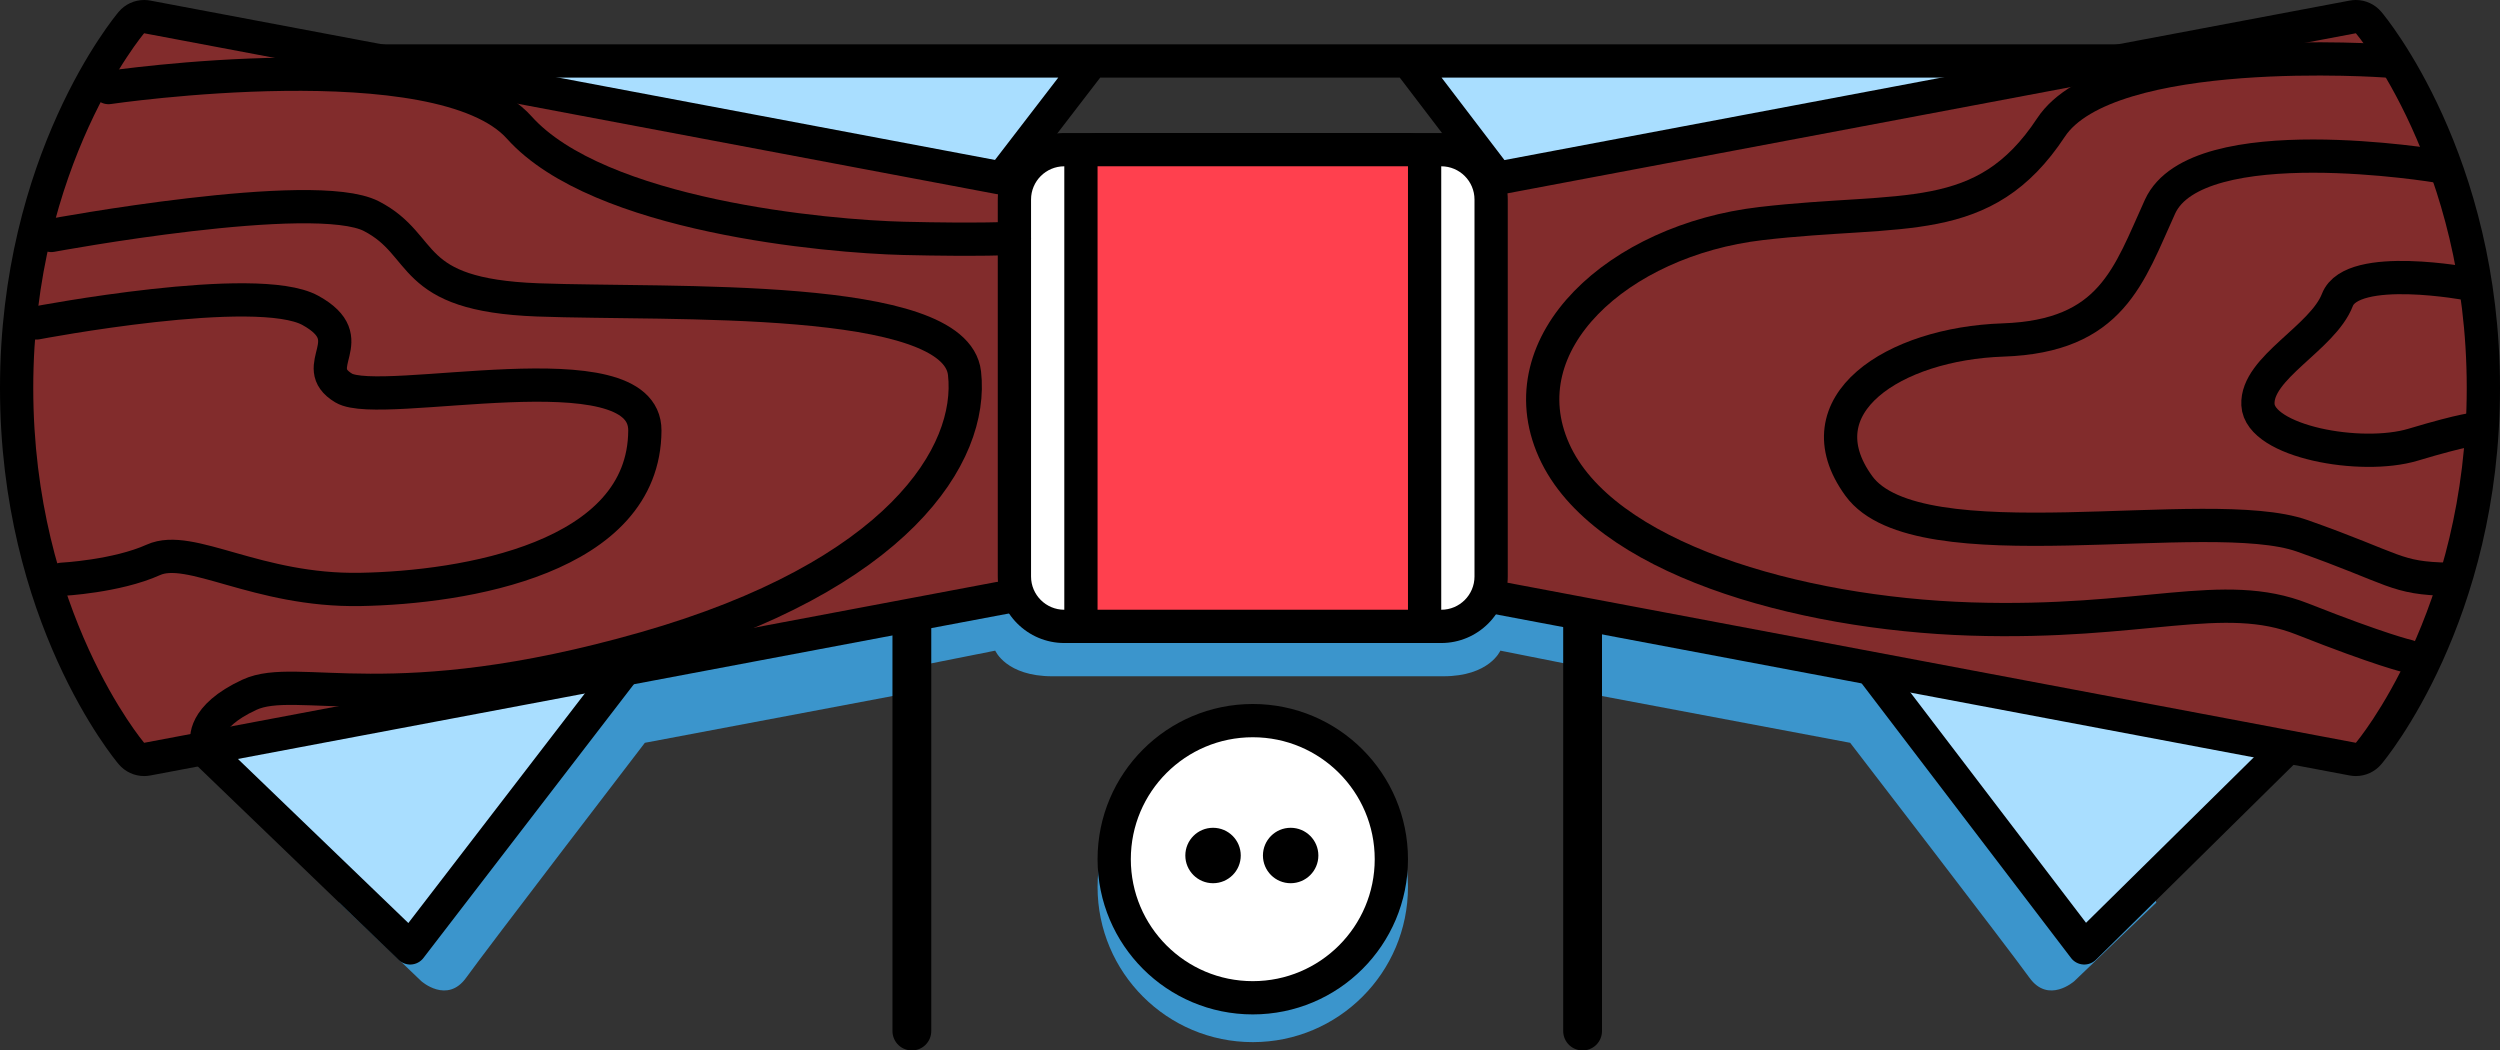 <?xml version="1.0" encoding="utf-8"?>
<!-- Generator: Adobe Illustrator 16.0.0, SVG Export Plug-In . SVG Version: 6.00 Build 0)  -->
<!DOCTYPE svg PUBLIC "-//W3C//DTD SVG 1.1//EN" "http://www.w3.org/Graphics/SVG/1.1/DTD/svg11.dtd">
<svg version="1.1" id="Layer_1" xmlns="http://www.w3.org/2000/svg" xmlns:xlink="http://www.w3.org/1999/xlink" x="0px" y="0px"
	 width="451px" height="189.5px" viewBox="0 0 451 189.5" enable-background="new 0 0 451 189.5" xml:space="preserve">
<rect x="0" y="0" width="451" height="189.5" fill="#333333" stroke="none"/>
<g>
	<circle fill="#3B95CC" cx="226" cy="160" r="28"/>
	<path fill="#3B95CC" d="M389,162.833L374.205,177c0,0-4.667,4.167-8.101-0.628C362.486,171.32,333.77,134,333.77,134L286,125V95
		l83.77,13L389,162.833z"/>
	<path fill="#3B95CC" d="M237,104h-24h-49l0.25,16.417l15.292-3.042c0,0,1.959,4.625,10.292,4.625c3.712,0,13.478,0,23.167,0
		c0,0,11.925,0,24,0c9.773,0,19.644,0,23.372,0c8.333,0,10.292-4.625,10.292-4.625l15.292,3.042l0.25-16.417H237z"/>
	<path fill="#3B95CC" d="M61.206,162.833L76,177c0,0,4.667,4.167,8.101-0.628C87.718,171.32,116.333,134,116.333,134L164,125V95
		l-83.667,13L61.206,162.833z"/>
	
		<polyline fill="none" stroke="#000000" stroke-width="7" stroke-linecap="round" stroke-linejoin="round" stroke-miterlimit="10" points="
		164.5,186 164.5,104.5 285.5,104.5 285.5,186 	"/>
	
		<polygon fill="#A9DEFF" stroke="#000000" stroke-width="6" stroke-linecap="round" stroke-linejoin="round" stroke-miterlimit="10" points="
		376,171 254,11 197,11 74,171 34,132.491 34,11 416,11 416,131.548 	"/>
	<g>
		<path fill="#822C2C" d="M26,137c-0.874,0-1.715-0.382-2.292-1.063C22.863,134.936,3,110.96,3,70S22.863,5.064,23.708,4.063
			C24.285,3.382,25.126,3,26,3c0.185,0,0.371,0.017,0.556,0.052l159,30C186.974,33.319,188,34.558,188,36v68
			c0,1.442-1.026,2.681-2.444,2.948l-159,30C26.371,136.983,26.185,137,26,137z"/>
		<path d="M26,6l159,30v68L26,134c0,0-20-23.667-20-64S26,6,26,6 M26,0c-1.747,0-3.431,0.764-4.583,2.127
			C20.543,3.162,0,27.954,0,70s20.543,66.838,21.417,67.873C22.569,139.235,24.252,140,26,140c0.37,0,0.742-0.034,1.113-0.104
			l159-30c2.835-0.535,4.888-3.011,4.888-5.896V36c0-2.885-2.053-5.361-4.888-5.896l-159-30C26.742,0.034,26.369,0,26,0L26,0z"/>
	</g>
	<g>
		<path fill="#822C2C" d="M425,137c-0.185,0-0.371-0.017-0.557-0.052l-159-30C264.026,106.681,263,105.442,263,104V36
			c0-1.442,1.026-2.681,2.444-2.948l159-30C424.629,3.017,424.815,3,425,3c0.874,0,1.716,0.382,2.291,1.063
			C428.137,5.064,448,29.04,448,70s-19.863,64.936-20.709,65.937C426.716,136.618,425.874,137,425,137z"/>
		<g>
			<path d="M425,6c0,0,20,23.667,20,64s-20,64-20,64l-159-30V36L425,6 M425,0c-0.369,0-0.741,0.034-1.112,0.104l-159,30
				C262.053,30.639,260,33.115,260,36v68c0,2.885,2.053,5.361,4.888,5.896l159,30c0.371,0.07,0.743,0.104,1.112,0.104
				c1.748,0,3.431-0.764,4.583-2.127C430.457,136.838,451,112.046,451,70S430.457,3.162,429.583,2.127
				C428.431,0.765,426.748,0,425,0L425,0z"/>
		</g>
	</g>
	<g>
		<path fill="#FFFFFF" d="M192,113c-4.962,0-9-4.038-9-9V36c0-4.962,4.038-9,9-9h68c4.962,0,9,4.038,9,9v68c0,4.962-4.038,9-9,9H192
			z"/>
		<path d="M260,30c3.313,0,6,2.687,6,6v68c0,3.313-2.687,6-6,6h-68c-3.313,0-6-2.687-6-6V36c0-3.313,2.687-6,6-6H260 M260,24h-68
			c-6.617,0-12,5.383-12,12v68c0,6.617,5.383,12,12,12h68c6.617,0,12-5.383,12-12V36C272,29.383,266.617,24,260,24L260,24z"/>
	</g>
	<g>
		<path fill="#FF404E" d="M198,113c-1.657,0-3-1.343-3-3V30c0-1.657,1.343-3,3-3h56c1.657,0,3,1.343,3,3v80c0,1.657-1.343,3-3,3H198
			z"/>
		<path d="M254,30v80h-56V30H254 M254,24h-56c-3.313,0-6,2.687-6,6v80c0,3.313,2.687,6,6,6h56c3.313,0,6-2.687,6-6V30
			C260,26.687,257.313,24,254,24L254,24z"/>
	</g>
	
		<circle fill="#FFFFFF" stroke="#000000" stroke-width="6" stroke-linecap="round" stroke-linejoin="round" stroke-miterlimit="10" cx="226" cy="155" r="25"/>
	<circle cx="218.833" cy="154.333" r="5"/>
	<circle cx="232.833" cy="154.333" r="5"/>
	<path fill="none" stroke="#000000" stroke-width="6" stroke-linecap="round" stroke-linejoin="round" stroke-miterlimit="10" d="
		M6.578,58.259c0,0,39.755-7.592,49.422-2.259s-0.667,10,6,14s54.399-7.667,54.333,7.667C116.234,100.753,83.667,106,65,106.333
		S34.334,98,27.667,101s-16.484,3.5-16.484,3.5"/>
	<path fill="none" stroke="#000000" stroke-width="6" stroke-linecap="round" stroke-linejoin="round" stroke-miterlimit="10" d="
		M9.25,42.476c0,0,47.417-8.81,57.75-3.476s6,14.201,30,15.101s75.333-1.434,77,13.233s-12,36.579-57.667,49.623
		S53.667,121.333,45,125.333s-7.666,8.339-7.666,8.339"/>
	<path fill="none" stroke="#000000" stroke-width="6" stroke-linecap="round" stroke-linejoin="round" stroke-miterlimit="10" d="
		M19.571,15.798c0,0,59.763-8.798,74.096,7.202S149.333,42.667,163,43s20,0,20,0"/>
	<path fill="none" stroke="#000000" stroke-width="6" stroke-linecap="round" stroke-linejoin="round" stroke-miterlimit="10" d="
		M439.938,30c0,0-43.604-7.333-50.271,7.285c-5.631,12.347-8.666,23.382-28.333,24.048s-36.666,11.667-26,26.333s63,3,80,9
		s16.632,7.666,26.482,7.833"/>
	<path fill="none" stroke="#000000" stroke-width="6" stroke-linecap="round" stroke-linejoin="round" stroke-miterlimit="10" d="
		M445.516,51.252c0,0-21.182-4.051-23.849,2.849S407.001,66.333,407.334,73s18.56,10.058,28,7.222s11.44-2.836,11.44-2.836"/>
	<path fill="none" stroke="#000000" stroke-width="6" stroke-linecap="round" stroke-linejoin="round" stroke-miterlimit="10" d="
		M430.562,11c0,0-50.228-3.667-60.562,12c-12.121,18.375-26.666,14.333-52.333,17.333s-46,21.457-37.333,40.895
		s44,29.438,75.167,30.438s45.501-5.667,59.834,0s19.078,6.721,19.078,6.721"/>
</g>
</svg>
